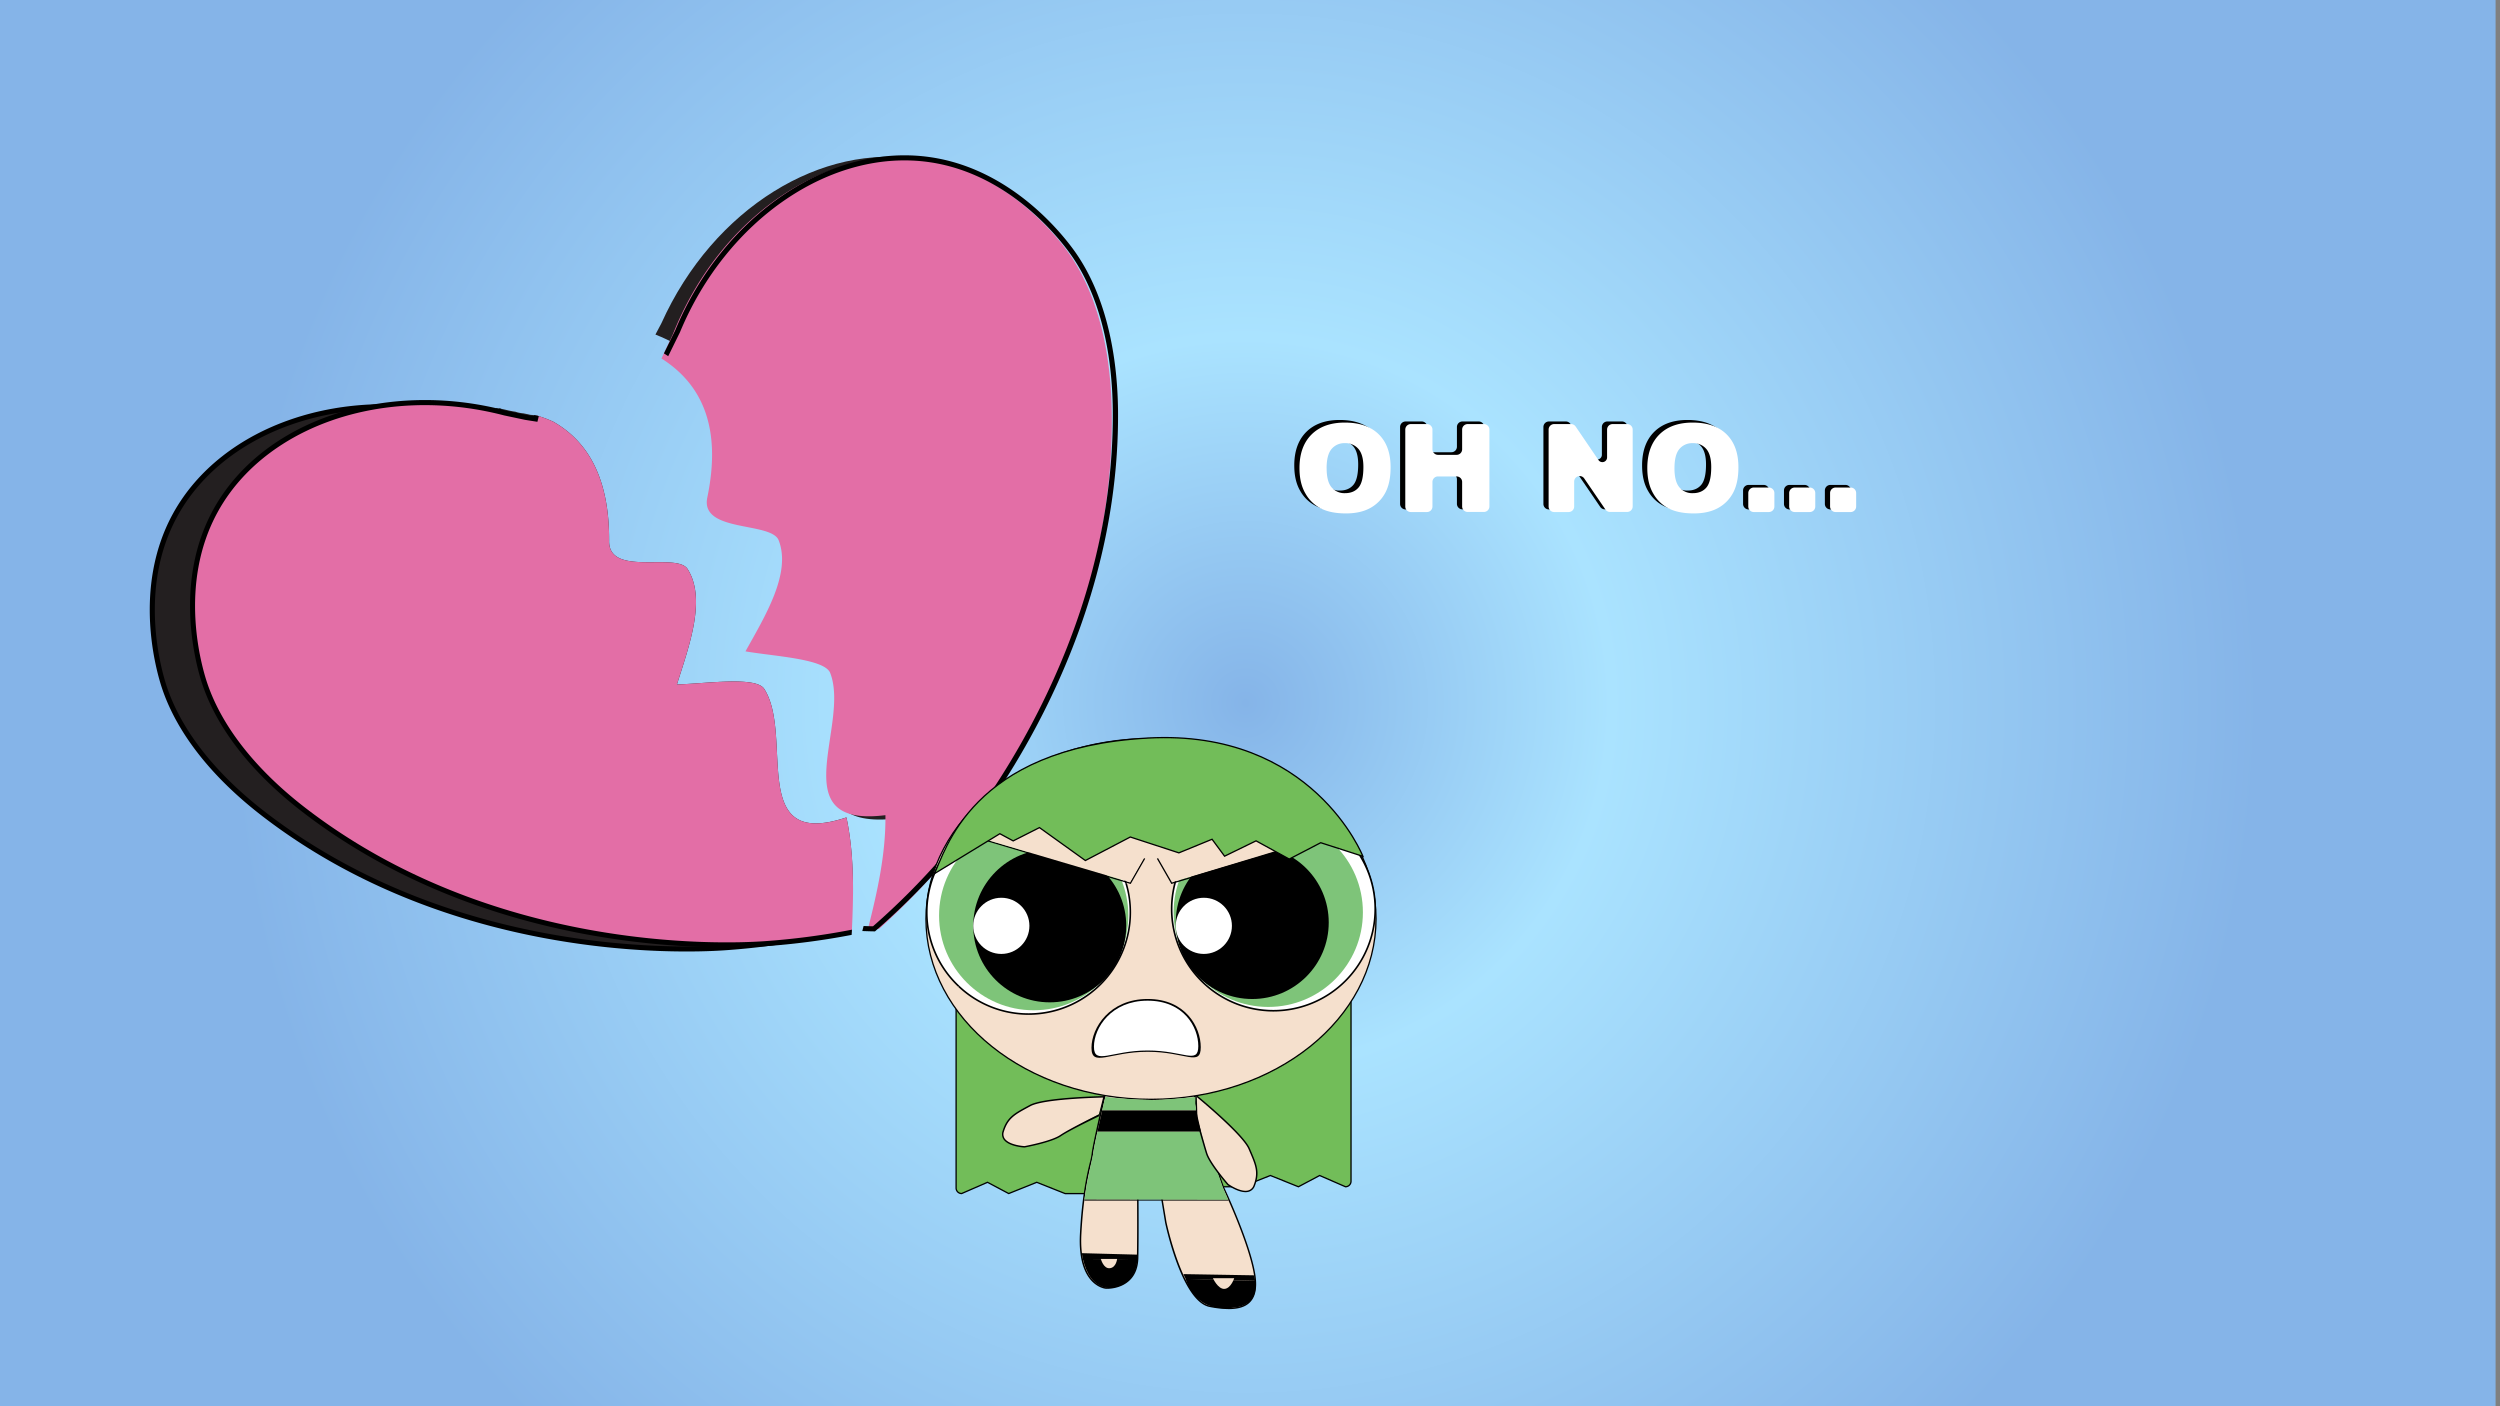 <svg xmlns="http://www.w3.org/2000/svg" xmlns:xlink="http://www.w3.org/1999/xlink" width="1920" height="1080" viewBox="0 0 1920 1080"><rect x="0" y="0" width="1920" height="1080" fill="#808080" stroke="none"/><defs><style>.cls-1{fill:url(#radial-gradient);}.cls-2{fill:#231f20;}.cls-3{fill:#e36ea6;}.cls-4{fill:#fff;}.cls-5{fill:#72bd59;}.cls-5,.cls-7{stroke:#000;stroke-miterlimit:10;}.cls-6,.cls-7{fill:#f5e0cd;}.cls-8{fill:#7ec479;}.cls-9{fill:none;}</style><radialGradient id="radial-gradient" cx="956.61" cy="540" r="778.85" gradientUnits="userSpaceOnUse"><stop offset="0" stop-color="#85b4e8"/><stop offset="0.36" stop-color="#aae3ff"/><stop offset="1" stop-color="#85b4e8"/></radialGradient></defs><g id="Layer_2" data-name="Layer 2"><rect class="cls-1" x="-3.39" width="1920" height="1080"/><path class="cls-2" d="M519.88,525.67c9.21-29.07,22.89-65.64,8.17-88.66-8.42-13.15-60.77,6.44-60.24-21.71.24-47.54-15.95-76.17-43-91.49a90.21,90.21,0,0,0-12-4.51,28.32,28.32,0,0,0-2.87-.45,7.21,7.21,0,0,1-.93-.15,10.65,10.65,0,0,1-3.4-.54c-1.26-.23-2.51-.48-3.76-.74a23.12,23.12,0,0,1-6-1.23c-1.58-.22-3.15-.49-4.71-.84-1.2-.26-2.39-.54-3.58-.83l-.85-.19-.42-.1-.18,0-1.68-.36-.43-.11a6.33,6.33,0,0,1-.87,0l-2.72,11.09-7.76-1.23-15.89-3.37c-94.63-24.69-186.18,9.44-222.22,75.31-31.91,58.33-10.9,124.39-8.24,132.36,4.87,14.59,20.26,54.11,76.33,97.28C343.48,733.69,514.72,730.72,556,727.91a552.53,552.53,0,0,0,75.55-10.39c6.2-8.35,14.43-19.94,23.51-34.33,0-18.66-1.12-37.19-5-55.43-76.3,25.64-40-62.49-63.12-98.66C580.65,519.23,542.63,525,519.88,525.67Z"/><path class="cls-2" d="M814.24,199.2c-4.53-7.06-42.78-64.88-108.22-76.64-73.9-13.28-157.93,36.58-198.09,125.75l-4.56,8.62c47.72,19.05,73,55.63,56.09,121.7-7.37,27.17,48.18,20.91,53.14,35.72,8.68,25.92-13.49,58-29.5,84,22.23,4.9,60.51,8.55,64.23,19.66,13.64,40.72-43,117.35,37.2,111.06-.66,18.64-4.07,36.89-8.63,55,7.64-7.28,15.84-15.52,24.35-24.73,28.11-30.4,137.88-161.86,141.83-339.63C843.65,248.94,822.55,212.16,814.24,199.2Z"/><path d="M630.46,715.76A551.44,551.44,0,0,1,555.9,726c-33.65,2.28-208.76,8.07-352.11-102.31-38.31-29.5-64.48-62.82-75.68-96.36-4-12-22.51-74.85,8.1-130.8,11.57-21.15,28.74-38.73,49.7-52.14,45.27-29,108.18-38.44,170.4-22.2l16,3.39,9.52,1.51L385,314l-.65-.14-.43-.11a6.35,6.35,0,0,1-2.42-.2,2.4,2.4,0,0,1-.37-.14l-2.27,9.26-5.88-.93-15.81-3.35c-92.64-24.17-187,7.9-224.42,76.26C101.4,452,120.3,516.24,124.41,528.53c11.44,34.29,38.07,68.25,77,98.22C345.87,738,522.27,732.16,556.16,729.86A553.67,553.67,0,0,0,632,719.43l.73-.15.44-.6c7.65-10.3,15-20.95,21.94-31.85,0-2.48,0-5,0-7.45C647.33,691.85,639.13,704,630.46,715.76Z"/><path class="cls-3" d="M519.88,525.67c9.21-29.07,22.89-65.64,8.17-88.66-8.42-13.15-60.77,6.44-60.24-21.71.24-47.45-15.88-76.07-42.85-91.41A89.32,89.32,0,0,0,413,319.34c-.38-.07-.75-.11-1.12-.17l-.63,2.56-7.75-1.23-15.9-3.37c-94.62-24.69-186.18,9.44-222.21,75.31-31.91,58.33-10.9,124.39-8.24,132.36,4.87,14.6,20.26,54.11,76.33,97.28C374.39,730.57,545.63,727.6,586.94,724.79a550.32,550.32,0,0,0,67.24-8.73c1.42-29.73,2.07-59.38-4.1-88.3-76.3,25.64-40-62.49-63.12-98.66C580.65,519.23,542.63,525,519.88,525.67Z"/><path class="cls-3" d="M820.23,193.59c-4.86-6.85-45.79-62.79-111.71-71.45-74.45-9.78-156,44-191.94,135L508,275.32c31.27,19.78,46.3,53.08,35.27,106.47-6.08,27.49,49.11,18.62,54.76,33.18,9.9,25.47-10.74,58.62-25.5,85.29,22.43,3.85,60.84,5.69,65.08,16.61,15.55,40-37.45,119.25,42.4,109.18.35,29.57-6.14,58.51-13.41,87.37,3,0,5.91,0,8.48,0a553.47,553.47,0,0,0,53-54.86c26.64-31.69,130.09-168.18,125.65-345.94C852,241.88,829.14,206.14,820.23,193.59Z"/><path d="M410,318.86l-.16.66-5.88-.93-15.81-3.35c-92.64-24.17-187,7.91-224.43,76.26-31.38,57.37-12.48,121.62-8.37,133.92,11.44,34.28,38.07,68.24,77,98.21C376.79,734.88,553.18,729,587.07,726.74a554.56,554.56,0,0,0,67-8.75c.07-1.34.13-2.67.2-4a552.27,552.27,0,0,1-67.48,8.87c-33.64,2.28-208.74,8.08-352.11-102.31-38.3-29.5-64.47-62.82-75.67-96.36-4-12-22.51-74.85,8.1-130.8,11.57-21.15,28.74-38.73,49.7-52.14,45.26-29,108.19-38.43,170.4-22.2l16,3.39,9.52,1.51,1.08-4.4-.52-.15A30.54,30.54,0,0,0,410,318.86Z"/><path d="M826.72,194.94c-7.32-10.69-47.12-64.55-111.8-74.17-77.08-11.47-159.64,44.41-196.25,132.74l-8.78,17.89c1.12.71,2.22,1.42,3.29,2.16l9.05-18.44c36-86.81,116.77-141.7,192.11-130.49,63.08,9.38,102,62.06,109.16,72.52,20,29.17,30.74,70.15,31.12,118.5,1.44,180.94-108.9,317-131,342.46a551,551,0,0,1-53.15,53.27c-2.4,0-4.81-.14-7.22-.2-.34,1.29-.69,2.58-1,3.87,3,.08,6,.22,9,.25h.74l.56-.48a555.28,555.28,0,0,0,54.1-54.15c22.29-25.62,133.45-162.7,132-345C858.14,266.49,847.14,224.76,826.72,194.94Z"/><path d="M994,357.5q0-16.54,9.21-25.75t25.65-9.21q16.85,0,26,9t9.12,25.35q0,11.83-4,19.41a28.45,28.45,0,0,1-11.52,11.79q-7.53,4.22-18.76,4.22-11.43,0-18.91-3.64a28.46,28.46,0,0,1-12.13-11.51Q994,369.34,994,357.5Zm20.86.09q0,10.21,3.8,14.69a12.86,12.86,0,0,0,10.34,4.47q6.72,0,10.4-4.38t3.69-15.7q0-9.54-3.85-13.93a13.12,13.12,0,0,0-10.43-4.4,12.7,12.7,0,0,0-10.13,4.46Q1014.84,347.27,1014.84,357.59Z"/><path d="M1079.5,323.69h12.38a4.24,4.24,0,0,1,4.24,4.24v15.15a4.24,4.24,0,0,0,4.24,4.24h14.32a4.24,4.24,0,0,0,4.24-4.24V327.93a4.24,4.24,0,0,1,4.24-4.24h12.47a4.24,4.24,0,0,1,4.24,4.24v59a4.24,4.24,0,0,1-4.24,4.25h-12.47a4.24,4.24,0,0,1-4.24-4.25V368.14a4.24,4.24,0,0,0-4.24-4.24h-14.32a4.24,4.24,0,0,0-4.24,4.24V387a4.24,4.24,0,0,1-4.24,4.25H1079.5a4.24,4.24,0,0,1-4.24-4.25v-59A4.24,4.24,0,0,1,1079.5,323.69Z"/><path d="M1189.57,323.69h13a4.25,4.25,0,0,1,3.51,1.86l17.55,25.79a3.62,3.62,0,0,0,6.61-2V327.93a4.24,4.24,0,0,1,4.24-4.24h11.18a4.24,4.24,0,0,1,4.24,4.24v59a4.24,4.24,0,0,1-4.24,4.25h-13.18a4.24,4.24,0,0,1-3.5-1.86l-16.28-23.86a4.24,4.24,0,0,0-7.74,2.39V387a4.25,4.25,0,0,1-4.25,4.25h-11.13a4.24,4.24,0,0,1-4.24-4.25v-59A4.24,4.24,0,0,1,1189.57,323.69Z"/><path d="M1261.13,357.5q0-16.54,9.21-25.75t25.65-9.21q16.86,0,26,9t9.11,25.35q0,11.83-4,19.41a28.36,28.36,0,0,1-11.51,11.79q-7.53,4.22-18.77,4.22-11.41,0-18.9-3.64a28.48,28.48,0,0,1-12.14-11.51Q1261.13,369.34,1261.13,357.5Zm20.86.09q0,10.21,3.8,14.69a12.86,12.86,0,0,0,10.34,4.47q6.72,0,10.41-4.38t3.68-15.7q0-9.54-3.84-13.93a13.13,13.13,0,0,0-10.43-4.4,12.71,12.71,0,0,0-10.14,4.46Q1282,347.27,1282,357.59Z"/><path d="M1342.93,372.42h11.55a4.24,4.24,0,0,1,4.24,4.24V387a4.24,4.24,0,0,1-4.24,4.25h-11.55a4.25,4.25,0,0,1-4.25-4.25v-10.3A4.24,4.24,0,0,1,1342.93,372.42Z"/><path d="M1374.33,372.42h11.55a4.24,4.24,0,0,1,4.25,4.24V387a4.25,4.25,0,0,1-4.25,4.25h-11.55a4.24,4.24,0,0,1-4.24-4.25v-10.3A4.24,4.24,0,0,1,1374.33,372.42Z"/><path d="M1405.74,372.42h11.55a4.24,4.24,0,0,1,4.24,4.24V387a4.24,4.24,0,0,1-4.24,4.25h-11.55a4.24,4.24,0,0,1-4.24-4.25v-10.3A4.24,4.24,0,0,1,1405.74,372.42Z"/><path class="cls-4" d="M998,359.5q0-16.54,9.21-25.75t25.65-9.21q16.85,0,26,9t9.12,25.35q0,11.83-4,19.41a28.45,28.45,0,0,1-11.52,11.79q-7.53,4.22-18.76,4.22-11.43,0-18.91-3.64a28.46,28.46,0,0,1-12.13-11.51Q998,371.34,998,359.5Zm20.86.09q0,10.21,3.8,14.69a12.86,12.86,0,0,0,10.34,4.47q6.72,0,10.4-4.38t3.69-15.7q0-9.54-3.85-13.93a13.12,13.12,0,0,0-10.43-4.4,12.7,12.7,0,0,0-10.13,4.46Q1018.84,349.27,1018.84,359.59Z"/><path class="cls-4" d="M1083.5,325.69h12.38a4.24,4.24,0,0,1,4.24,4.24v15.15a4.24,4.24,0,0,0,4.24,4.24h14.32a4.24,4.24,0,0,0,4.24-4.24V329.93a4.24,4.24,0,0,1,4.24-4.24h12.47a4.24,4.24,0,0,1,4.24,4.24v59a4.24,4.24,0,0,1-4.24,4.25h-12.47a4.24,4.24,0,0,1-4.24-4.25V370.14a4.24,4.24,0,0,0-4.24-4.24h-14.32a4.24,4.24,0,0,0-4.24,4.24V389a4.24,4.24,0,0,1-4.24,4.25H1083.5a4.24,4.24,0,0,1-4.24-4.25v-59A4.24,4.24,0,0,1,1083.5,325.69Z"/><path class="cls-4" d="M1193.57,325.69h13a4.25,4.25,0,0,1,3.51,1.86l17.55,25.79a3.62,3.62,0,0,0,6.61-2V329.93a4.24,4.24,0,0,1,4.24-4.24h11.18a4.24,4.24,0,0,1,4.24,4.24v59a4.24,4.24,0,0,1-4.24,4.25h-13.18a4.24,4.24,0,0,1-3.5-1.86l-16.28-23.86a4.24,4.24,0,0,0-7.74,2.39V389a4.25,4.25,0,0,1-4.25,4.25h-11.13a4.24,4.24,0,0,1-4.24-4.25v-59A4.24,4.24,0,0,1,1193.57,325.69Z"/><path class="cls-4" d="M1265.13,359.5q0-16.54,9.21-25.75t25.65-9.21q16.86,0,26,9t9.11,25.35q0,11.83-4,19.41a28.36,28.36,0,0,1-11.51,11.79q-7.53,4.22-18.77,4.22-11.41,0-18.9-3.64a28.48,28.48,0,0,1-12.14-11.51Q1265.13,371.34,1265.13,359.5Zm20.86.09q0,10.21,3.8,14.69a12.86,12.86,0,0,0,10.34,4.47q6.72,0,10.41-4.38t3.68-15.7q0-9.54-3.84-13.93a13.13,13.13,0,0,0-10.43-4.4,12.71,12.71,0,0,0-10.14,4.46Q1286,349.27,1286,359.59Z"/><path class="cls-4" d="M1346.93,374.42h11.55a4.24,4.24,0,0,1,4.24,4.24V389a4.24,4.24,0,0,1-4.24,4.25h-11.55a4.25,4.25,0,0,1-4.25-4.25v-10.3A4.24,4.24,0,0,1,1346.93,374.42Z"/><path class="cls-4" d="M1378.33,374.42h11.55a4.24,4.24,0,0,1,4.25,4.24V389a4.25,4.25,0,0,1-4.25,4.25h-11.55a4.24,4.24,0,0,1-4.24-4.25v-10.3A4.24,4.24,0,0,1,1378.33,374.42Z"/><path class="cls-4" d="M1409.74,374.42h11.55a4.24,4.24,0,0,1,4.24,4.24V389a4.24,4.24,0,0,1-4.24,4.25h-11.55a4.24,4.24,0,0,1-4.24-4.25v-10.3A4.24,4.24,0,0,1,1409.74,374.42Z"/></g><g id="Layer_3" data-name="Layer 3"><path class="cls-5" d="M849.24,916.67H818L796.22,908l-21.53,8.65L758.39,908l-19.85,8.65a4.26,4.26,0,0,1-4.25-4.24V775.5a4.26,4.26,0,0,1,4.25-4.25h110.7a4.26,4.26,0,0,1,4.25,4.25V912.43A4.26,4.26,0,0,1,849.24,916.67Z"/><path class="cls-5" d="M922.64,911.43h31.2l21.82-8.65,21.53,8.65,16.3-8.65,19.85,8.65a4.26,4.26,0,0,0,4.25-4.24V770.26a4.26,4.26,0,0,0-4.25-4.25H922.64a4.26,4.26,0,0,0-4.25,4.25V907.19A4.26,4.26,0,0,0,922.64,911.43Z"/><path class="cls-6" d="M849.33,837.77S839.41,880.14,839,886s-6.76,20.74-9,61.31,19.38,41.93,19.38,41.93,23.89,1.35,24.34-23.45,0-62.21,0-62.21h15.78l5.86,35.17s12.62,60.4,33.81,64.46,37.87,1.8,34.71-22.54-24.34-69-24.34-69l-19.84-55.9-4-24.35-66.72,3.16Z"/><path d="M943.77,1005.41a80.07,80.07,0,0,1-14.76-1.63c-21.32-4.08-33.75-62.43-34.26-64.91L889,904.16h-14.7c0,4.87.41,38.81,0,61.64-.14,7.63-2.48,13.61-7,17.76-7.3,6.78-17.56,6.28-18,6.25-.23,0-22.19-1.86-19.93-42.53,1.66-29.93,5.55-46,7.63-54.6a49.17,49.17,0,0,0,1.38-6.72c.44-5.75,9.69-45.36,10.36-48.22l-.52-3.68,67.86-3.21,4.15,24.85L940,911.5c.19.4,21.24,44.94,24.37,69.1,1.18,9.15-.39,15.84-4.69,19.89C956.22,1003.78,951,1005.41,943.77,1005.41ZM873.09,903h16.85l5.94,35.65c.12.58,12.78,60.05,33.35,64,15,2.88,24.47,1.93,29.7-3,4.06-3.83,5.48-10,4.33-18.9-3.11-24-24.08-68.35-24.29-68.79l-19.86-56-4-23.93-65.57,3.1.38,2.63,0,.11c-.1.42-9.91,42.4-10.35,48.15a50.79,50.79,0,0,1-1.41,6.91c-2.08,8.58-6,24.55-7.61,54.38-2.19,39.46,18.64,41.3,18.85,41.32s10.22.48,17.15-6c4.23-3.93,6.44-9.62,6.57-16.92.45-24.5,0-61.81,0-62.19Z"/><ellipse class="cls-7" cx="883.96" cy="705.75" rx="172.83" ry="138.55"/><circle class="cls-4" cx="977.99" cy="698.09" r="78.16"/><path d="M978,776.89a78.8,78.8,0,1,1,78.8-78.8A78.89,78.89,0,0,1,978,776.89Zm0-156.32a77.52,77.52,0,1,0,77.52,77.52A77.61,77.61,0,0,0,978,620.57Z"/><circle class="cls-8" cx="974.03" cy="700.65" r="72.68"/><circle cx="961.72" cy="708.49" r="58.75"/><circle class="cls-4" cx="924.54" cy="711.05" r="21.57"/><circle class="cls-4" cx="789.93" cy="700.65" r="78.16"/><path d="M712.41,700.65a77.38,77.38,0,0,1,27.38-59.08l-.39-1.33a78.64,78.64,0,0,0-3.58,117.61c.32-.28.63-.58.93-.87A77.32,77.32,0,0,1,712.41,700.65Z"/><path d="M865.61,678.77l-1.38-.17a75.46,75.46,0,0,1,2,8.11,77.54,77.54,0,0,1-76.26,91.46A77.26,77.26,0,0,1,736.75,757c-.3.29-.61.59-.93.87a78.75,78.75,0,0,0,129.79-79.08Z"/><path d="M747.45,635.83A77.47,77.47,0,0,1,864.23,678.6l1.38.17A78.72,78.72,0,0,0,739.4,640.24l.39,1.33A79.61,79.61,0,0,1,747.45,635.83Z"/><circle class="cls-8" cx="793.89" cy="703.21" r="72.68"/><circle cx="806.2" cy="711.05" r="58.75"/><circle class="cls-4" cx="769.02" cy="711.05" r="21.57"/><polygon class="cls-7" points="743.7 641.3 868.14 678.33 879.07 659.26 868.14 678.33 743.7 641.3"/><path class="cls-6" d="M867.71,677.49l12.51-21.89s-27-38.09-74.44-34.38-70.64,17.1-70.64,17.1"/><path class="cls-6" d="M900.61,677.49,888.1,655.6s27-38.09,74.45-34.38,68.6,16.88,68.6,16.88"/><polygon class="cls-7" points="1024.29 641.3 899.85 678.33 888.92 659.26 899.85 678.33 1024.29 641.3"/><line class="cls-9" x1="862.39" y1="669.71" x2="872.47" y2="675.3"/><path d="M922.18,804.21c0-15.31-11.57-37-40.78-37s-43.14,22.17-43.14,37.48,13.93,3.08,43.14,3.08S922.18,819.52,922.18,804.21Z"/><path class="cls-4" d="M920.29,803.4c0-14.45-11-34.88-38.94-34.88s-41.2,20.91-41.2,35.36,13.31,2.91,41.2,2.91S920.29,817.84,920.29,803.4Z"/><path class="cls-8" d="M846.47,852.78h72.24l-.68-4.95s-.1-1,0-5.35c0,0-27.78,2.48-31.6,2.38s-34.17-1.2-37.49-2.8l-1.24,5.36Z"/><polygon points="842.81 869.18 924.04 869.18 919.42 856.17 918.71 852.78 846.47 852.78 843.86 864.41 842.81 869.18"/><polygon class="cls-8" points="833.85 921.3 943.3 921.52 939.28 912.13 924.04 869.18 842.81 869.18 840.81 878.71 840.07 882.57 839.54 886.05 834.64 909.37 832.85 921.3 833.85 921.3"/><polygon points="908.84 978.51 963.36 979.45 963.96 983.69 923.57 982.72 910.82 982.72 908.84 978.51"/><polygon points="830.85 962.43 873.68 963.57 873.55 967.83 842.4 967.08 831.68 967.39 830.85 962.43"/><path d="M831.68,966.86l41.7.41s.49,20.2-21.06,21.89C852.32,989.16,837.17,991,831.68,966.86Z"/><path d="M910.57,982.19l53.39,1.5s4.45,19-17.1,20.66a36.49,36.49,0,0,1-19.35-2.1C920.41,999.22,913.46,992.16,910.57,982.19Z"/><path class="cls-6" d="M845.46,966.86s2,7.71,6.93,7.12,5.54-7.12,5.54-7.12Z"/><path class="cls-6" d="M931.52,981.65s3.84,8.48,8.82,8.22,7.54-8.22,7.54-8.22Z"/><polygon points="832.85 921.3 943.3 921.52 943.54 922.07 832.85 922.07 832.85 921.3"/><path class="cls-6" d="M919,841.7s35.57,29.11,40.42,40.54c5,11.66,8,17.55,3.87,28.25s-20.16-.76-20.16-.76-13.81-15.68-16.42-24-7.42-30.31-7.42-30.31Z"/><path d="M918.72,840.78l.6.5c1.46,1.19,35.73,29.33,40.57,40.75l.89,2.07c4.49,10.53,7,16.33,3,26.58a7.12,7.12,0,0,1-4.74,4.6c-6.46,1.87-15.9-4.82-16.3-5.1l-.09-.09c-.57-.64-13.92-15.87-16.53-24.18s-7.43-26.06-7.54-26.29l-.19-2.11Zm38.65,73.7a7.59,7.59,0,0,0,1.36-.25,6,6,0,0,0,4-3.93c3.82-9.85,1.4-15.51-3-25.78l-.89-2.07c-4.39-10.36-35-35.94-39.65-39.83l.47,17.5c1.06,2.32,5.1,17.65,7.55,25.46s15.41,22.78,16.26,23.75C944.17,909.81,951.74,915,957.37,914.48Z"/><path class="cls-6" d="M848,842.37s-46,.76-56.85,6.72c-11.11,6.08-17.18,8.78-20.56,19.75s16.28,11.92,16.28,11.92,20.56-3.74,27.76-8.63S844,855.74,844,855.74Z"/><path d="M844.27,857.21h0c-.22.11-22.29,10.56-29.37,15.38s-27.12,8.56-28,8.72h-.13c-.49,0-12-.64-15.95-6.11a7.13,7.13,0,0,1-.86-6.54c3.24-10.51,8.78-13.52,18.84-19l2-1.07c10.88-6,55.22-6.76,57.1-6.79l.78,0Zm-57.51,23c1.27-.24,20.67-3.9,27.49-8.54S841.74,856.9,844,855.74l3.18-12.8c-6.1.14-45.94,1.24-55.82,6.64l-2,1.08c-9.81,5.33-15.22,8.27-18.33,18.36a6,6,0,0,0,.69,5.55,6.85,6.85,0,0,0,.91,1C776.77,879.5,785.92,880.14,786.76,880.2Z"/><path class="cls-5" d="M717.61,671l50.29-30.72,10.23,5.53,20.18-10.22,35.26,25.3,34.51-18.07L905.38,655l25.49-10.45,9.61,13,24.17-11.78,25.5,14,24.17-12.57,32.39,10.46s-38.44-97.77-165-90.85C745.21,574.31,725.75,654.84,717.61,671Z"/></g></svg>